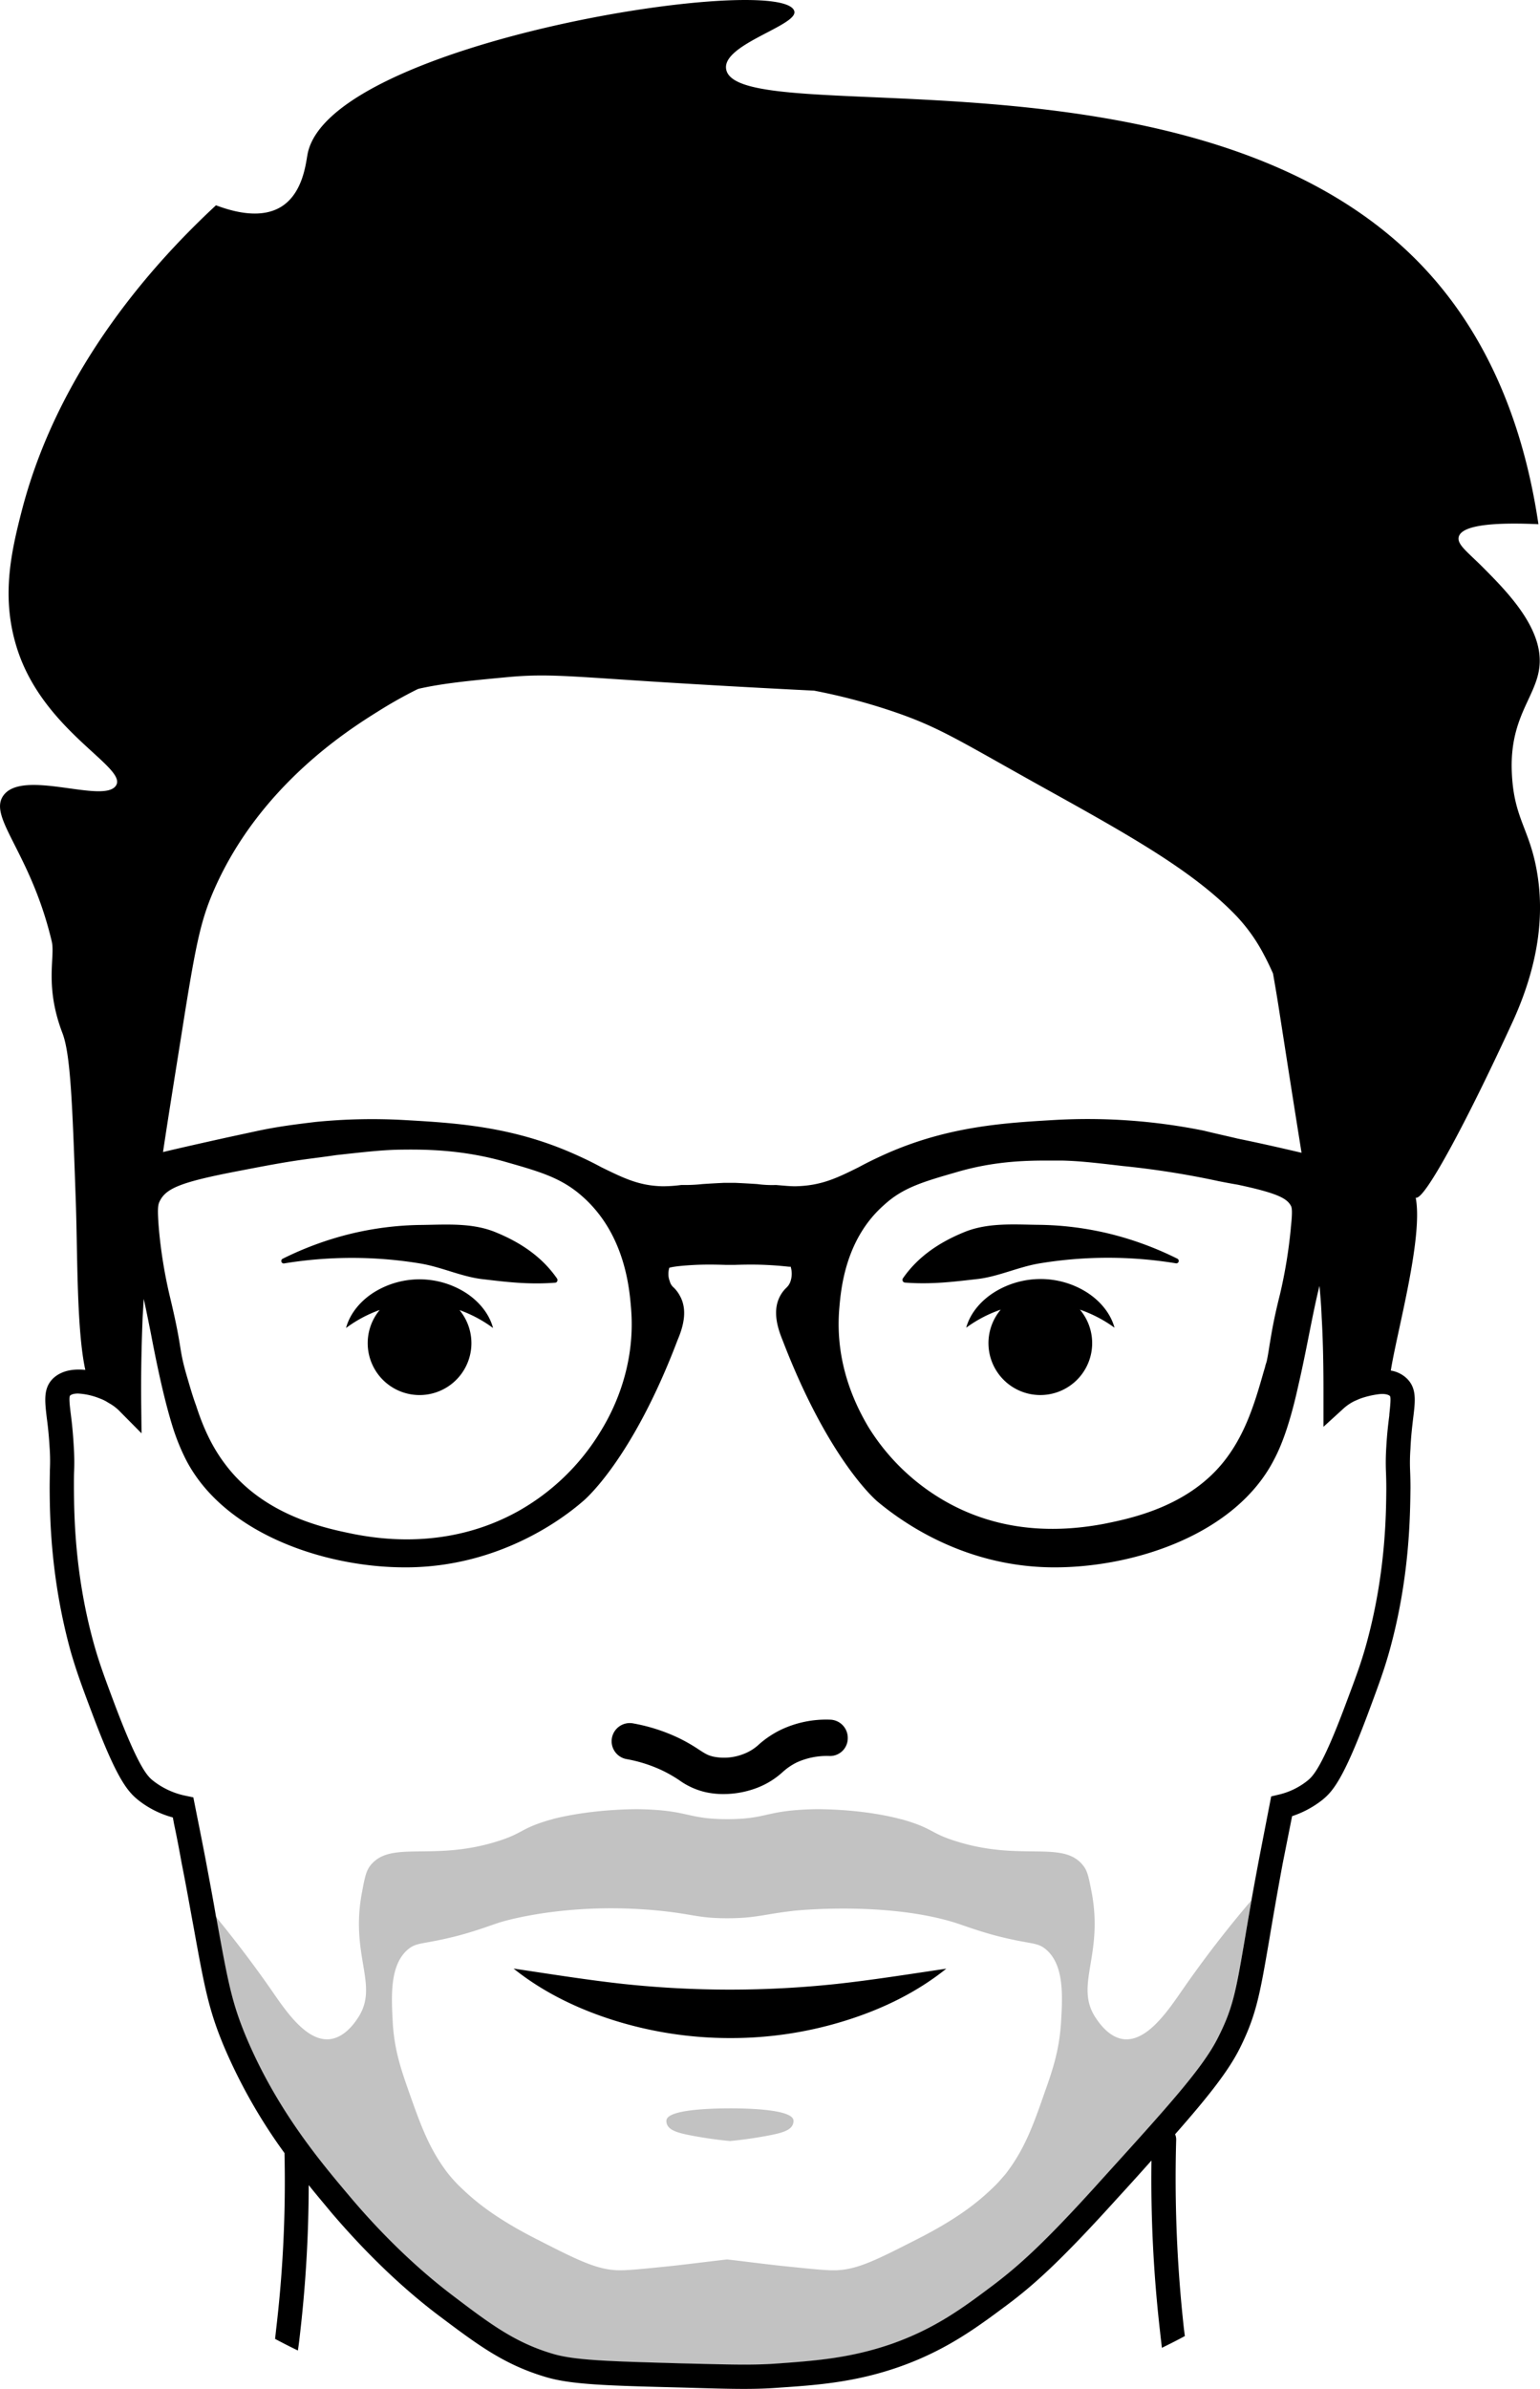 <svg xmlns="http://www.w3.org/2000/svg" viewBox="0 0 618.61 958.82"><defs><style>.cls-1{opacity:0.24;}</style></defs><g id="Laag_2" data-name="Laag 2"><g id="illustratie"><path d="M290.52,720.06a33.12,33.12,0,0,1-6.73-.68,29.14,29.14,0,0,1-10.91-4.86,56.23,56.23,0,0,0-6.32-3.67,57.11,57.11,0,0,0-14.72-4.79,7.29,7.29,0,1,1,2.66-14.33,71.79,71.79,0,0,1,18.48,6,69.1,69.1,0,0,1,7.84,4.54c2.46,1.59,3.57,2.31,5.94,2.81A21.43,21.43,0,0,0,298.63,704a18.72,18.72,0,0,0,6.29-3.91,38.72,38.72,0,0,1,9-5.95,42.47,42.47,0,0,1,19.46-3.94,7.29,7.29,0,0,1,7.16,7.42,7.12,7.12,0,0,1-7.41,7.16,29.24,29.24,0,0,0-13,2.55,24.51,24.51,0,0,0-5.85,4,32.42,32.42,0,0,1-10.6,6.4A38,38,0,0,1,290.52,720.06Z"/><g id="eyes"><g id="left_eye" data-name="left eye"><path d="M184.59,525.82a20.83,20.83,0,1,1-32.07-.05A52,52,0,0,0,139,533c1.57-5.9,5.94-11,11.29-14.35a34.67,34.67,0,0,1,36.46,0c5.35,3.34,9.74,8.44,11.3,14.35A52.19,52.19,0,0,0,184.59,525.82Z"/><path id="left_brow" data-name="left brow" d="M222.89,514.83c-10.72.8-19.61-.32-28.45-1.36-8.77-.88-16.85-4.92-25.72-6.37a168.6,168.6,0,0,0-54.67,0,1,1,0,0,1-.6-1.84,130.61,130.61,0,0,1,27.14-10,126.58,126.58,0,0,1,29.26-3.62c9.85-.15,20.34-.9,29.69,3.12,9.28,3.85,18,9.43,24.2,18.37a1.13,1.13,0,0,1-.28,1.56A1.21,1.21,0,0,1,222.89,514.83Z"/></g><g id="right_eye" data-name="right eye"><path d="M433.8,525.64a20.83,20.83,0,1,1-31.82,0,52.15,52.15,0,0,0-13.86,7.24c1.61-5.93,6.07-11,11.47-14.34a35.21,35.21,0,0,1,18.32-5.19,34.76,34.76,0,0,1,18.34,5.14c5.41,3.35,9.84,8.46,11.44,14.39A52.75,52.75,0,0,0,433.8,525.64Z"/><path id="right_brow" data-name="right brow" d="M362.69,513.08c6.19-8.94,14.92-14.52,24.2-18.37,9.35-4,19.83-3.27,29.69-3.12a126.58,126.58,0,0,1,29.26,3.62,130.61,130.61,0,0,1,27.14,10,1,1,0,0,1,.42,1.32,1,1,0,0,1-1,.52,168.6,168.6,0,0,0-54.67,0c-8.87,1.45-16.95,5.49-25.72,6.37-8.85,1-17.74,2.16-28.45,1.36a1.11,1.11,0,0,1-1.05-1.18A1.26,1.26,0,0,1,362.69,513.08Z"/></g></g><g id="neck"><path d="M617.76,352.23c-2.83-19.61-9.74-22.93-10.48-42.55-1-25.69,13.74-32.19,10.85-48.74-2.26-13-14.38-25.13-22.72-33.49-5.79-5.81-10.26-8.95-9.43-12,1.42-5.28,17.2-5.73,32-5.06-4.45-30-15.67-71.8-47.87-104.88C481.21,14.13,295,53.06,291.66,27.57c-1.29-9.87,29-17.41,27.41-23.08-4.39-15.9-186.9,12.17-195.53,57.39-.69,3.64-1.81,15.53-10.42,21-7.92,5-18.65,2.43-26.36-.48C63.31,104.14,23.9,146.67,8.82,204.72c-4.53,17.44-8.33,35.1-2.1,55.13,10.35,33.33,44,47.81,40,55.22-4.4,8.06-37.8-6.9-45.46,4.37-6,8.79,11.13,22.88,19.53,58.42,1.46,6.16-3,17.71,4.29,36.78,3.29,8.59,4,28.45,5.39,68.18.7,20.74.29,50.94,3.8,67h0c-4.43-.44-9.3.07-12.86,3.34-4.07,3.93-3.42,9-2.62,15.92.44,3.2.87,7.13,1.16,12.22a74.3,74.3,0,0,1,.08,8.86c0,1.82-.08,3.93-.08,7.42.08,10.76.29,36,8.58,65.72,2.18,7.41,4.15,12.94,8.58,24.64,9.81,26.1,14.1,31,18.32,34.46a38.32,38.32,0,0,0,14,7.05l.5,2.69c1,4.65,2,9.88,3.06,15.77,2,10,3.41,18.25,4.72,25.23,4.44,24.5,6.11,33.65,12.43,48.63a216.7,216.7,0,0,0,24.14,42.38,503.89,503.89,0,0,1-3.35,70.66c-.14,1.31-.29,2.62-.43,3.93,3,1.59,6.1,3.19,9.16,4.65.36-2.33.65-4.8.94-7.42A523.77,523.77,0,0,0,124,877c3.13,3.92,6.18,7.49,8.87,10.76C142.32,898.85,157.3,915,175.76,929c16.07,12.07,26.61,20.07,43.62,25.08,10.1,3,24.57,3.42,53.36,4.15l2.61.07c10,.29,17.23.51,23.48.51,5.16,0,9.6-.15,14.18-.51,15-1,30.46-2.11,48.27-8.36,19-6.69,31.4-16,43.4-24.93,10.68-8,21.08-17.31,42.74-41.15l1.31-1.45c5.09-5.53,9.67-10.62,13.81-15.27A537.57,537.57,0,0,0,466,935.92c.22,2.18.51,4.36.72,6.4,3.13-1.53,6.18-3.06,9.24-4.73-.15-.87-.22-1.81-.37-2.76a550.14,550.14,0,0,1-3.12-76.11,5.21,5.21,0,0,0-.44-2.11c13.45-15.27,21.45-25.44,26-34.53,6.61-13.23,8.06-21.74,11.63-42.38,1.38-8.21,3.12-18.46,5.59-31.77l3.78-19a39.78,39.78,0,0,0,12-6.4c4.29-3.42,8.58-8.36,18.39-34.53,4.36-11.7,6.4-17.23,8.51-24.64,8.36-29.66,8.5-54.89,8.65-66.16,0-3-.08-5.16-.15-7a76.59,76.59,0,0,1,.15-8.86v-.08c.22-5,.72-8.94,1.09-12.14.87-7,1.45-12-2.62-15.92a12,12,0,0,0-6.37-3.11c2.43-15.49,13.09-53.4,10-69.41,3.49,1.57,21.57-32.74,39-70.71C619.36,384.41,619.61,365.06,617.76,352.23ZM73,414.55l1.09-6.9c4.8-29.81,6.76-39,12.29-51.4,18.46-41.29,53.86-63.46,65.49-70.73a178.48,178.48,0,0,1,15.92-8.94h.08l.24-.12c9.88-2.24,20.72-3.27,35.56-4.67,16.55-1.56,25.79-.25,64.93,2.17,13.22.81,33.39,2,58.44,3.24a240.85,240.85,0,0,1,31.06,8.15c19.51,6.55,27,11.86,63.09,31.89,34.54,19.15,58.81,33,75.56,50.49a69.25,69.25,0,0,1,11,15.53c1.32,2.47,2.52,5,3.61,7.46.86,4.83,1.8,10.38,2.8,16.93l2.77,17.74c2.18,14,4.14,26.31,5.89,37.29C515.68,461,507,459,497.22,457c-4.15-1-8.8-2-13.67-3.2a234.92,234.92,0,0,0-59.83-4.29c-19.92,1.16-42.38,2.47-67.17,13.3-4.51,2-8.14,3.78-11.63,5.67-8.94,4.44-15.12,7.42-25.44,7.64-2.18,0-4.29-.22-7.78-.51a44.47,44.47,0,0,1-7.49-.37c-2.18-.14-4.5-.29-9-.5h-4.29c-4.36.21-6.69.36-8.8.5a63.9,63.9,0,0,1-7.34.37h-1.16a56.17,56.17,0,0,1-7.49.51c-9.45-.22-15.48-3.2-24.57-7.64-3.49-1.89-7.2-3.7-11.7-5.67C205.13,452,182.67,450.68,162,449.52a229.41,229.41,0,0,0-35.4.8c-7.13.87-15.12,1.82-23.77,3.71L91.36,456.5c-9.81,2.18-18.61,4.14-25.88,5.89C67.52,448.79,70.06,433,73,414.55ZM518.52,492.7v.22a197.4,197.4,0,0,1-4.37,26.61c-2.83,11.26-3.49,16.42-4.14,20.06-.36,2.33-.65,4.22-1.16,6.69-.15.65-.51,1.45-.66,2.32l-.65,2.18c-3.34,11.78-7,23.92-14.83,34.39-14.47,19.48-38.53,24.28-49.36,26.46-23.63,4.43-44.71,1.45-62.88-8.65a86.85,86.85,0,0,1-31.55-30.1c-9.16-15.33-13.16-31.4-11.78-47.76.66-7.63,2.33-27.77,18-41.51,7.63-7,15.77-9.3,29.08-13.15,14.1-4.15,26.24-4.66,35.91-4.66h6.32c6.76.15,12.8.8,24.57,2.19a347.36,347.36,0,0,1,38.6,6.1c2.62.51,5.16,1,7.49,1.38,16.43,3.49,20.06,5.6,21.59,8.8C518.81,484.78,519.32,485.58,518.52,492.7ZM64.1,482.23c2.55-5.3,8.36-7.78,31.91-12.28,9.53-1.82,17.16-3.35,26.61-4.65,3.71-.51,7.85-1,12.36-1.68,11.92-1.31,18-2,24.93-2.18,9.6-.14,25.23-.29,43.55,5,13.45,3.85,22.24,6.32,30.75,14,16.79,15,18.61,36.56,19.26,44.41,2.18,25.23-8.65,43.91-12.43,50A90.36,90.36,0,0,1,208,606.61c-28.49,15.78-56.55,10.84-65.57,9.16-10.61-2.18-36.2-7-52-28.13-5.53-7.27-9-15.27-11.63-23.41-1.53-4.14-2.69-8.36-3.86-12.28-3.34-11.63-1.52-10-6.68-31.48a191.26,191.26,0,0,1-4.44-27.26C63.16,485.07,63.45,483.61,64.1,482.23Zm494,85.71c-.43,3.34-.94,7.49-1.23,12.79a93,93,0,0,0-.15,9.75c.07,1.74.15,3.78.15,7.12-.08,10.4-.29,34.67-8.22,63-2,7.12-4,12.5-8.29,23.91-9.66,25.81-13.23,28.64-15.33,30.32a29,29,0,0,1-11.34,5.45l-3.06.73-4.87,25.07c-1.16,6.18-2.18,11.64-3.05,16.58-1,5.81-1.89,10.9-2.62,15.34-3.56,20.79-4.72,27.77-10.76,39.69-6.1,12.28-20.06,27.62-47.76,58.15l-1.31,1.46c-21.08,23.26-31.18,32.2-41.36,39.91-11.92,8.94-23.19,17.37-40.78,23.55-16.58,5.74-30.75,6.76-45.73,7.85-9.81.73-18.82.44-36.71,0l-2.69-.07c-27.91-.8-41.94-1.16-50.81-3.78-15.34-4.51-25.37-12.07-40.49-23.55-17.74-13.45-32.28-29-41.73-40.28-11.41-13.52-28.64-34-40.93-63-5.88-14-7.41-22.24-11.84-46.6-.15-.72-.22-1.45-.44-2.18-1.09-6.47-2.54-14.1-4.22-23.12-1.16-6-2.18-11.19-3.12-15.84l-1.75-8.8-3.12-.65a31.24,31.24,0,0,1-13-6c-2.1-1.68-5.59-4.58-15.33-30.32-4.29-11.41-6.26-16.79-8.29-23.91-8-28.36-8.14-52.71-8.22-63.47,0-2.9,0-4.94.08-6.68a93,93,0,0,0-.15-9.75c-.29-5.3-.73-9.45-1.16-12.79-.44-3.49-.87-7.2-.29-7.71s1.67-.8,3.2-.8A27.25,27.25,0,0,1,40,561.25a16.9,16.9,0,0,1,3.63,1.82,18.59,18.59,0,0,1,4.8,3.71l8.43,8.5-.14-12c-.15-15.2.29-27.12.58-34.68.14-2.32.29-4.72.43-7.27.95,4.15,1.82,8.65,2.77,13.31,2.32,12.14,5.16,26,8.65,37.36a86,86,0,0,0,5.45,13.67c15.34,30,56.05,43.4,88,43.4h1.38c35.69-.37,60.85-18.47,69.93-26.32.88-.65,20-16.79,38.24-64.84,2.18-5.09,4.22-11.92,1-17.74a13.19,13.19,0,0,0-2.47-3.34,5,5,0,0,1-1.67-2.69,7.33,7.33,0,0,1-.51-2.77,8.15,8.15,0,0,1,.36-2.54c.95-.29,3.49-.8,10.61-1.16,3.49-.15,7.13-.15,12,0h3.78c4.65-.15,8.5-.15,12,0,8.14.36,10.33,1,10.33.65a9.58,9.58,0,0,1,0,5.82,6.14,6.14,0,0,1-1.68,2.69,13.22,13.22,0,0,0-2.54,3.34c-3.13,5.82-1.09,12.65,1,17.74,18.46,48.05,37.43,64.19,38.23,64.84,11.64,9.67,36.13,26,70,26.32,32.42.29,73.78-13,89.27-43.4,3.63-6.84,6.83-16.65,9.67-29.59,1.67-7.2,3.12-14.47,4.5-21.44,1.24-6.18,2.55-12.8,4-18.54.44,4.65.73,8.72.87,12.5.37,6,.73,15.85.73,28.57v15.49l8.14-7.42a18.86,18.86,0,0,1,4.51-3c.73-.29,1.45-.66,2.4-1a36.63,36.63,0,0,1,7.2-1.67c2.47-.29,3.92.22,4.43.72S558.43,564.38,558.06,567.94Z"/></g><g id="beard"><path id="beard-2" data-name="beard" class="cls-1" d="M475.26,798.24c-5.89,8.5-14.32,21.22-23.84,20.21-6.4-.73-10.54-7.49-11.56-9-8.14-12.94,3.49-24.71-1.38-50.16-1.09-5.52-1.6-8.28-3.27-10.39-8-10.54-24.79-1.67-50.89-9.82-10.68-3.27-9.3-5.16-21.3-8.65a8.78,8.78,0,0,0-1.16-.29c-16.43-4.36-34.53-4-34.53-4-20.14.44-18.68,3.93-35,4-16.64,0-15.34-3.63-35.69-4,0,0-17.67-.29-34.24,3.86a14,14,0,0,1-1.53.43c-12,3.49-10.61,5.38-21.22,8.65-26.1,8.15-42.89-.72-51,9.82-1.6,2.11-2.18,4.87-3.2,10.39-4.94,25.45,6.76,37.22-1.38,50.16-1,1.53-5.16,8.29-11.63,9-9.53,1-17.89-11.71-23.77-20.21-5.53-7.93-12.73-17.67-22-29,.22.73.29,1.46.44,2.18C91.58,795.77,93.11,804,99,818c12.29,28.93,29.52,49.43,40.93,63,9.45,11.27,24,26.83,41.73,40.28,15.12,11.48,25.15,19,40.49,23.55,8.87,2.62,22.9,3,50.81,3.78l2.69.07c17.89.44,26.9.73,36.71,0,15-1.09,29.15-2.11,45.73-7.85,17.59-6.18,28.86-14.61,40.78-23.55,10.18-7.71,20.28-16.65,41.36-39.91l1.31-1.46c27.7-30.53,41.66-45.87,47.76-58.15,6-11.92,7.2-18.9,10.76-39.69.73-4.44,1.6-9.53,2.62-15.34A448.9,448.9,0,0,0,475.26,798.24ZM426.19,812c-.72,11.12-3.49,19.19-6.54,27.77-4.65,13.37-8.14,23-15.77,32.85-1.46,1.68-2.69,3.13-4.07,4.51-4.73,4.58-12.51,12.07-31.7,21.74-15.41,7.85-23.12,11.77-31.4,12.28-3.71.29-10.18-.43-23-1.74-9-1-16.43-2-21.59-2.55h-.14c-5.24.58-12.65,1.53-21.59,2.55-12.87,1.31-19.34,2-23.12,1.74-8.22-.51-16-4.43-31.4-12.28-19.12-9.67-26.9-17.16-31.63-21.74-1.38-1.38-2.69-2.83-4.07-4.51-7.63-9.81-11.12-19.48-15.84-32.85-3-8.58-5.89-16.65-6.55-27.77-.58-10.76-1.31-23.41,6.18-29.66,3.78-3.06,6.11-1.75,20.94-5.67,7.85-2.18,11.77-3.78,15.85-5.09,5-1.53,29.73-8.07,63.89-4.73,13.82,1.38,15.78,3.06,27.48,3.06s14.76-1.68,27.34-3.06c5.37-.51,38.16-3.12,63.82,4.73,4.14,1.31,8.07,2.91,15.92,5.09,14.83,3.92,17.16,2.61,20.86,5.67C427.57,788.57,426.85,801.22,426.19,812Z"/><path class="cls-1" d="M293.25,846.2c8.55,0,24.66.56,25.47,4.69a3.67,3.67,0,0,1-.16,1.56c-.88,2.7-4.77,3.69-10,4.69-3.84.73-9,1.57-15.31,2.18h-.07c-6.29-.61-11.47-1.45-15.31-2.18-5.23-1-9.12-2-10-4.69a3.51,3.51,0,0,1-.16-1.56c.8-4.13,16.91-4.66,25.47-4.69Z"/></g><path id="mouth" d="M206.31,790.11c15.25,2.26,29.68,4.59,44.06,6.16a403.61,403.61,0,0,0,85.68,0c14.38-1.56,28.81-3.88,44.07-6.12-12.05,9.68-26.18,16.43-41,21A154.11,154.11,0,0,1,293.21,818a156,156,0,0,1-45.93-6.91C232.5,806.51,218.37,799.77,206.31,790.11Z"/></g></g></svg>